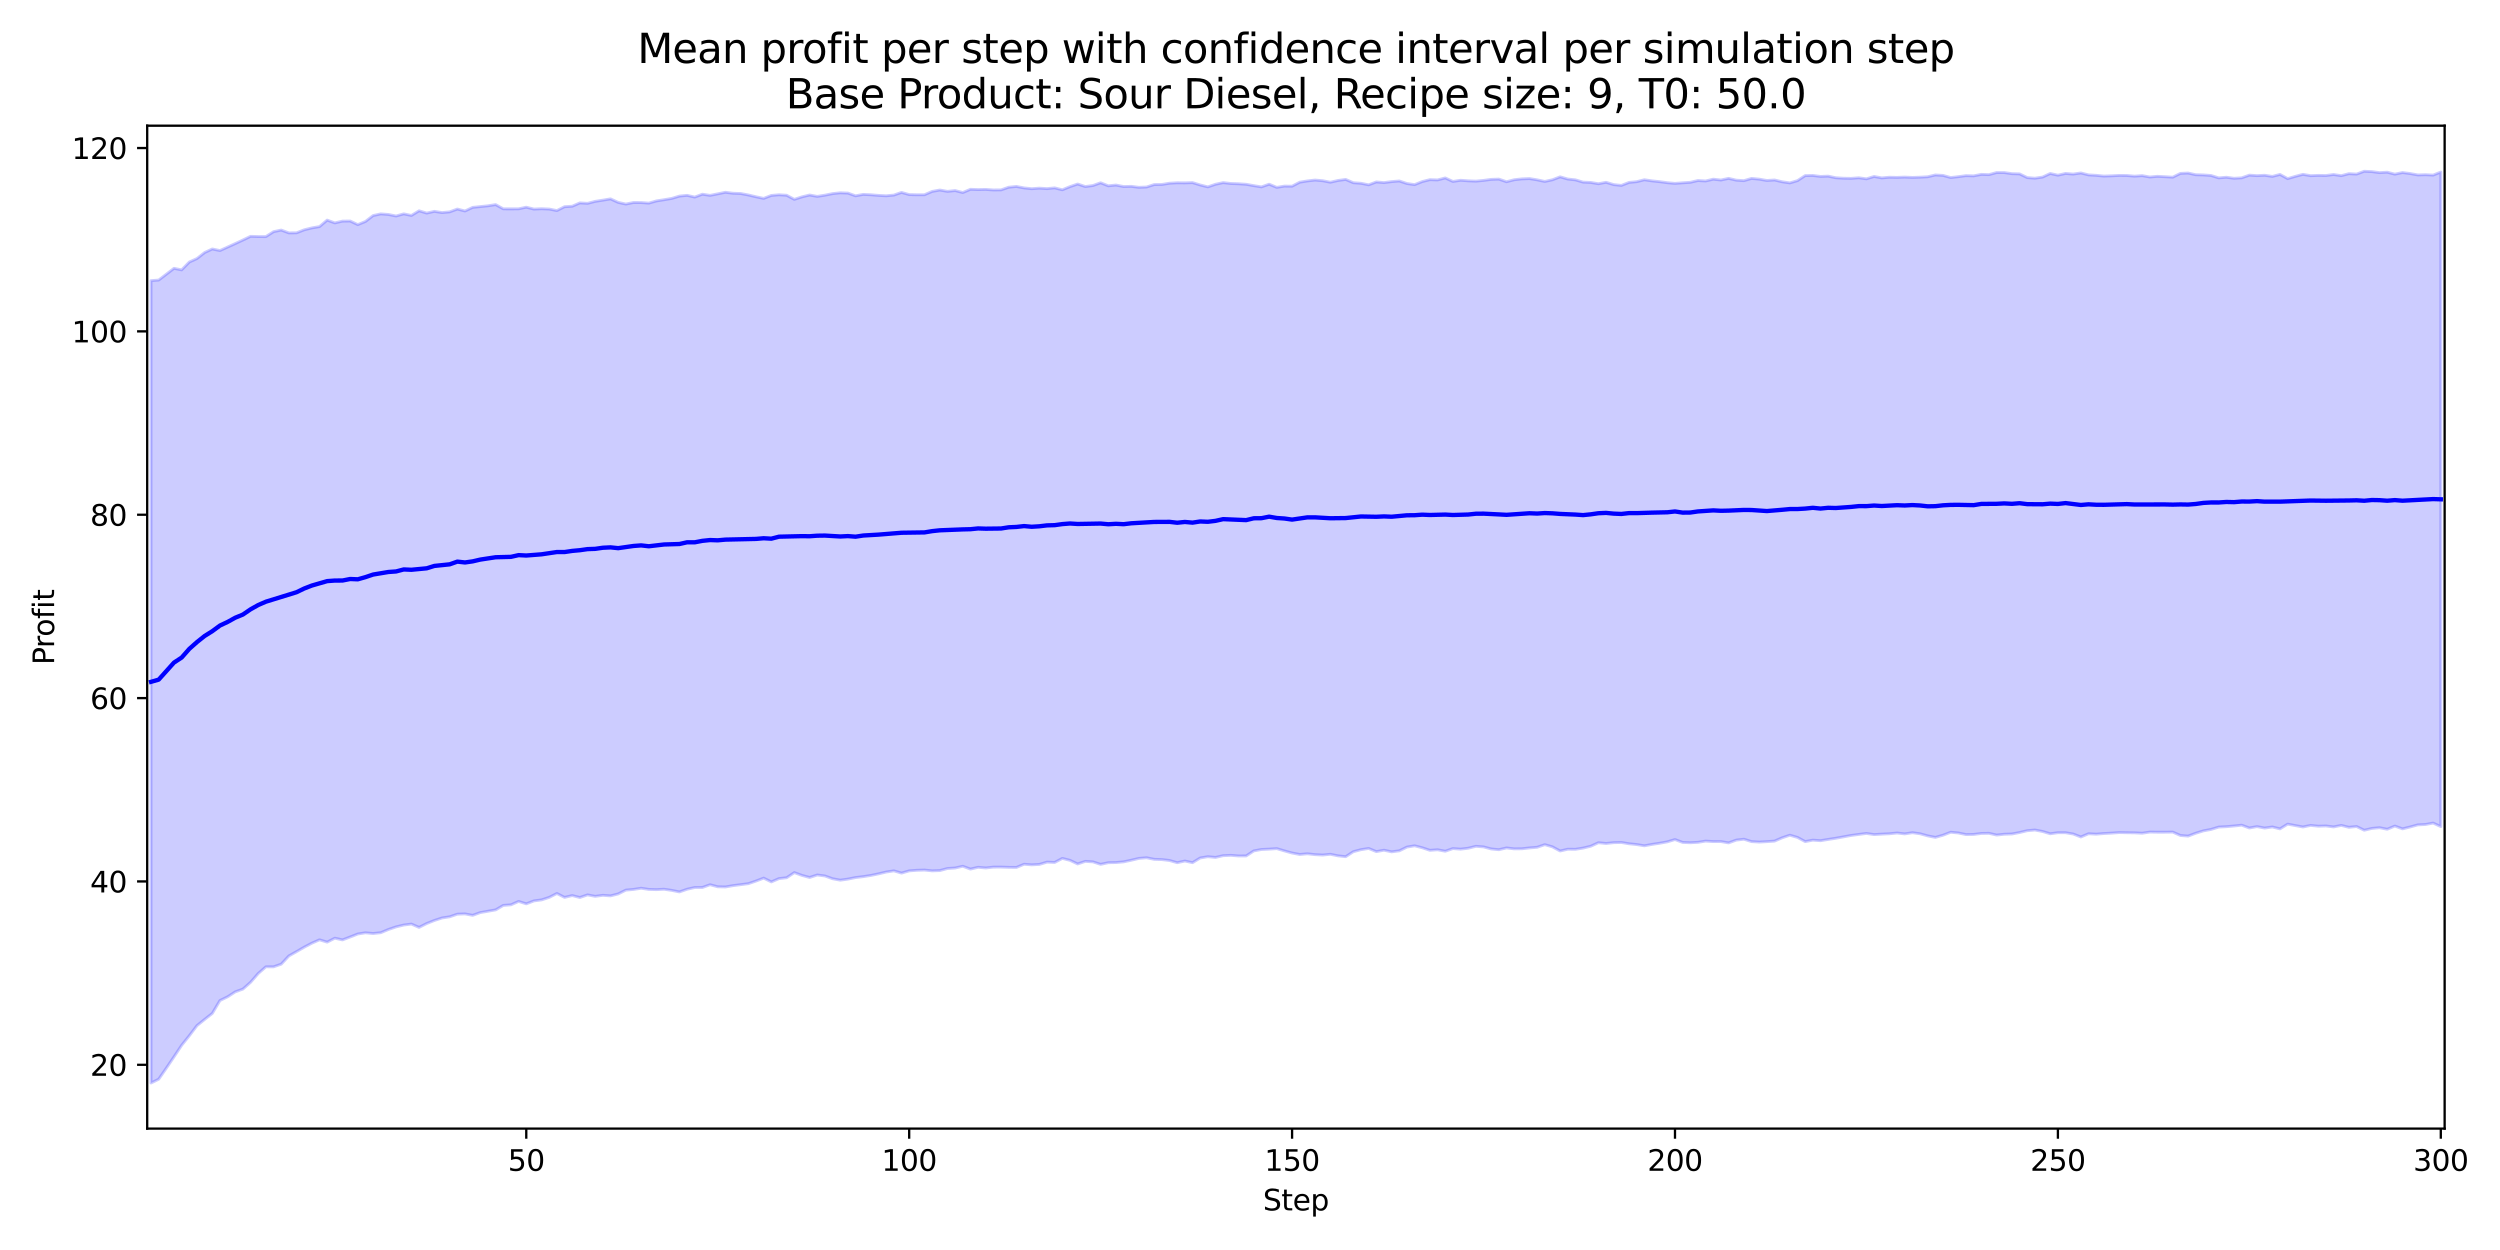 <?xml version="1.0" encoding="utf-8" standalone="no"?>
<!DOCTYPE svg PUBLIC "-//W3C//DTD SVG 1.1//EN"
  "http://www.w3.org/Graphics/SVG/1.1/DTD/svg11.dtd">
<svg xmlns:xlink="http://www.w3.org/1999/xlink" width="864pt" height="432pt" viewBox="0 0 864 432" xmlns="http://www.w3.org/2000/svg" version="1.1">
 <defs>
  <style type="text/css">*{stroke-linejoin: round; stroke-linecap: butt}</style>
 </defs>
 <g id="figure_1">
  <g id="patch_1">
   <path d="M 0 432 
L 864 432 
L 864 0 
L 0 0 
z
" style="fill: #ffffff"/>
  </g>
  <g id="axes_1">
   <g id="patch_2">
    <path d="M 50.87 390.04 
L 844.866 390.04 
L 844.866 43.44 
L 50.87 43.44 
z
" style="fill: #ffffff"/>
   </g>
   <g id="FillBetweenPolyCollection_1">
    <defs>
     <path id="m52b85e2b19" d="M 52.193 -335.005 
L 52.193 -57.715 
L 54.84 -59.028 
L 57.487 -62.86 
L 60.133 -66.768 
L 62.78 -70.762 
L 65.427 -74.06 
L 68.073 -77.552 
L 70.72 -79.686 
L 73.367 -81.768 
L 76.013 -86.221 
L 78.66 -87.507 
L 81.307 -89.223 
L 83.953 -90.178 
L 86.6 -92.521 
L 89.246 -95.563 
L 91.893 -97.882 
L 94.54 -97.867 
L 97.186 -98.79 
L 99.833 -101.626 
L 102.48 -103.12 
L 105.126 -104.649 
L 107.773 -106.04 
L 110.42 -107.205 
L 113.066 -106.401 
L 115.713 -107.762 
L 118.36 -107.173 
L 121.006 -108.172 
L 123.653 -109.217 
L 126.3 -109.625 
L 128.946 -109.379 
L 131.593 -109.656 
L 134.24 -110.769 
L 136.886 -111.668 
L 139.533 -112.308 
L 142.18 -112.643 
L 144.826 -111.492 
L 147.473 -112.831 
L 150.119 -113.883 
L 152.766 -114.752 
L 155.413 -115.157 
L 158.059 -116.063 
L 160.706 -116.155 
L 163.353 -115.659 
L 165.999 -116.618 
L 168.646 -117.079 
L 171.293 -117.543 
L 173.939 -119.093 
L 176.586 -119.295 
L 179.233 -120.467 
L 181.879 -119.636 
L 184.526 -120.648 
L 187.173 -120.999 
L 189.819 -121.866 
L 192.466 -123.217 
L 195.113 -121.859 
L 197.759 -122.497 
L 200.406 -121.821 
L 203.053 -122.733 
L 205.699 -122.227 
L 208.346 -122.58 
L 210.993 -122.39 
L 213.639 -123.054 
L 216.286 -124.38 
L 218.932 -124.614 
L 221.579 -125.026 
L 224.226 -124.621 
L 226.872 -124.545 
L 229.519 -124.68 
L 232.166 -124.283 
L 234.812 -123.751 
L 237.459 -124.681 
L 240.106 -125.276 
L 242.752 -125.29 
L 245.399 -126.241 
L 248.046 -125.534 
L 250.692 -125.468 
L 253.339 -125.924 
L 255.986 -126.262 
L 258.632 -126.604 
L 261.279 -127.512 
L 263.926 -128.524 
L 266.572 -127.215 
L 269.219 -128.353 
L 271.866 -128.657 
L 274.512 -130.433 
L 277.159 -129.46 
L 279.806 -128.744 
L 282.452 -129.608 
L 285.099 -129.266 
L 287.745 -128.31 
L 290.392 -127.818 
L 293.039 -128.183 
L 295.685 -128.714 
L 298.332 -129.033 
L 300.979 -129.446 
L 303.625 -130.001 
L 306.272 -130.631 
L 308.919 -131.036 
L 311.565 -130.263 
L 314.212 -131.03 
L 316.859 -131.227 
L 319.505 -131.308 
L 322.152 -131.038 
L 324.799 -131.13 
L 327.445 -131.846 
L 330.092 -132.016 
L 332.739 -132.623 
L 335.385 -131.642 
L 338.032 -132.264 
L 340.679 -132.035 
L 343.325 -132.32 
L 345.972 -132.329 
L 348.618 -132.244 
L 351.265 -132.214 
L 353.912 -133.316 
L 356.558 -133.113 
L 359.205 -133.257 
L 361.852 -134.054 
L 364.498 -133.942 
L 367.145 -135.339 
L 369.792 -134.666 
L 372.438 -133.422 
L 375.085 -134.315 
L 377.732 -134.137 
L 380.378 -133.283 
L 383.025 -133.853 
L 385.672 -133.902 
L 388.318 -134.145 
L 390.965 -134.707 
L 393.612 -135.337 
L 396.258 -135.558 
L 398.905 -135.016 
L 401.552 -134.929 
L 404.198 -134.614 
L 406.845 -133.852 
L 409.492 -134.43 
L 412.138 -133.865 
L 414.785 -135.485 
L 417.431 -135.929 
L 420.078 -135.674 
L 422.725 -136.283 
L 425.371 -136.393 
L 428.018 -136.184 
L 430.665 -136.187 
L 433.311 -137.927 
L 435.958 -138.417 
L 438.605 -138.54 
L 441.251 -138.721 
L 443.898 -137.929 
L 446.545 -137.201 
L 449.191 -136.692 
L 451.838 -136.935 
L 454.485 -136.636 
L 457.131 -136.499 
L 459.778 -136.761 
L 462.425 -136.222 
L 465.071 -135.928 
L 467.718 -137.655 
L 470.365 -138.355 
L 473.011 -138.776 
L 475.658 -137.684 
L 478.305 -138.166 
L 480.951 -137.604 
L 483.598 -137.957 
L 486.244 -139.257 
L 488.891 -139.692 
L 491.538 -139.014 
L 494.184 -138.131 
L 496.831 -138.323 
L 499.478 -137.818 
L 502.124 -138.737 
L 504.771 -138.533 
L 507.418 -138.852 
L 510.064 -139.515 
L 512.711 -139.313 
L 515.358 -138.606 
L 518.004 -138.343 
L 520.651 -138.958 
L 523.298 -138.638 
L 525.944 -138.665 
L 528.591 -138.961 
L 531.238 -139.179 
L 533.884 -140.092 
L 536.531 -139.321 
L 539.178 -137.896 
L 541.824 -138.509 
L 544.471 -138.482 
L 547.117 -138.903 
L 549.764 -139.544 
L 552.411 -140.755 
L 555.057 -140.493 
L 557.704 -140.78 
L 560.351 -140.839 
L 562.997 -140.396 
L 565.644 -140.124 
L 568.291 -139.693 
L 570.937 -140.174 
L 573.584 -140.578 
L 576.231 -141.058 
L 578.877 -141.857 
L 581.524 -140.859 
L 584.171 -140.749 
L 586.817 -140.891 
L 589.464 -141.317 
L 592.111 -141.152 
L 594.757 -141.157 
L 597.404 -140.703 
L 600.051 -141.664 
L 602.697 -141.969 
L 605.344 -141.145 
L 607.991 -140.984 
L 610.637 -141.133 
L 613.284 -141.317 
L 615.93 -142.466 
L 618.577 -143.352 
L 621.224 -142.582 
L 623.87 -141.152 
L 626.517 -141.648 
L 629.164 -141.46 
L 631.81 -141.891 
L 634.457 -142.301 
L 637.104 -142.781 
L 639.75 -143.268 
L 642.397 -143.62 
L 645.044 -143.963 
L 647.69 -143.567 
L 650.337 -143.725 
L 652.984 -143.854 
L 655.63 -144.115 
L 658.277 -143.812 
L 660.924 -144.217 
L 663.57 -143.855 
L 666.217 -143.121 
L 668.864 -142.603 
L 671.51 -143.354 
L 674.157 -144.379 
L 676.804 -144.128 
L 679.45 -143.574 
L 682.097 -143.618 
L 684.743 -143.96 
L 687.39 -144.008 
L 690.037 -143.402 
L 692.683 -143.688 
L 695.33 -143.778 
L 697.977 -144.284 
L 700.623 -144.913 
L 703.27 -145.15 
L 705.917 -144.643 
L 708.563 -143.853 
L 711.21 -144.218 
L 713.857 -144.212 
L 716.503 -143.768 
L 719.15 -142.742 
L 721.797 -143.859 
L 724.443 -143.714 
L 727.09 -143.933 
L 729.737 -144.07 
L 732.383 -144.268 
L 735.03 -144.21 
L 737.677 -144.173 
L 740.323 -144.039 
L 742.97 -144.439 
L 745.616 -144.392 
L 748.263 -144.396 
L 750.91 -144.433 
L 753.556 -143.264 
L 756.203 -143.044 
L 758.85 -144.039 
L 761.496 -144.856 
L 764.143 -145.352 
L 766.79 -146.169 
L 769.436 -146.304 
L 772.083 -146.534 
L 774.73 -146.816 
L 777.376 -145.848 
L 780.023 -146.326 
L 782.67 -145.826 
L 785.316 -146.198 
L 787.963 -145.547 
L 790.61 -147.182 
L 793.256 -146.683 
L 795.903 -146.195 
L 798.55 -146.743 
L 801.196 -146.47 
L 803.843 -146.549 
L 806.49 -146.217 
L 809.136 -146.746 
L 811.783 -146.084 
L 814.429 -146.361 
L 817.076 -145.072 
L 819.723 -145.698 
L 822.369 -145.949 
L 825.016 -145.417 
L 827.663 -146.518 
L 830.309 -145.549 
L 832.956 -146.199 
L 835.603 -146.927 
L 838.249 -147.058 
L 840.896 -147.552 
L 843.543 -146.329 
L 843.543 -372.542 
L 843.543 -372.542 
L 840.896 -371.483 
L 838.249 -371.618 
L 835.603 -371.536 
L 832.956 -372.023 
L 830.309 -372.361 
L 827.663 -371.81 
L 825.016 -372.484 
L 822.369 -372.335 
L 819.723 -372.687 
L 817.076 -372.805 
L 814.429 -371.832 
L 811.783 -371.976 
L 809.136 -371.287 
L 806.49 -371.683 
L 803.843 -371.34 
L 801.196 -371.385 
L 798.55 -371.284 
L 795.903 -371.74 
L 793.256 -371.042 
L 790.61 -370.265 
L 787.963 -371.712 
L 785.316 -371.03 
L 782.67 -371.426 
L 780.023 -371.294 
L 777.376 -371.469 
L 774.73 -370.538 
L 772.083 -370.381 
L 769.436 -370.743 
L 766.79 -370.523 
L 764.143 -371.348 
L 761.496 -371.54 
L 758.85 -371.614 
L 756.203 -372.194 
L 753.556 -372.073 
L 750.91 -370.766 
L 748.263 -370.925 
L 745.616 -371.064 
L 742.97 -370.826 
L 740.323 -371.298 
L 737.677 -371.115 
L 735.03 -371.349 
L 732.383 -371.372 
L 729.737 -371.235 
L 727.09 -371.145 
L 724.443 -371.403 
L 721.797 -371.556 
L 719.15 -372.223 
L 716.503 -371.837 
L 713.857 -372.055 
L 711.21 -371.453 
L 708.563 -372.039 
L 705.917 -370.802 
L 703.27 -370.412 
L 700.623 -370.615 
L 697.977 -371.902 
L 695.33 -371.978 
L 692.683 -372.355 
L 690.037 -372.368 
L 687.39 -371.644 
L 684.743 -371.733 
L 682.097 -371.22 
L 679.45 -371.293 
L 676.804 -370.939 
L 674.157 -370.64 
L 671.51 -371.376 
L 668.864 -371.532 
L 666.217 -370.907 
L 663.57 -370.765 
L 660.924 -370.678 
L 658.277 -370.794 
L 655.63 -370.693 
L 652.984 -370.747 
L 650.337 -370.517 
L 647.69 -371.005 
L 645.044 -370.196 
L 642.397 -370.553 
L 639.75 -370.356 
L 637.104 -370.401 
L 634.457 -370.564 
L 631.81 -371.124 
L 629.164 -371.021 
L 626.517 -371.361 
L 623.87 -371.311 
L 621.224 -369.572 
L 618.577 -368.79 
L 615.93 -369.172 
L 613.284 -369.794 
L 610.637 -369.623 
L 607.991 -370.083 
L 605.344 -370.332 
L 602.697 -369.562 
L 600.051 -369.734 
L 597.404 -370.355 
L 594.757 -369.783 
L 592.111 -370.071 
L 589.464 -369.454 
L 586.817 -369.609 
L 584.171 -368.991 
L 581.524 -368.82 
L 578.877 -368.621 
L 576.231 -368.855 
L 573.584 -369.213 
L 570.937 -369.49 
L 568.291 -369.872 
L 565.644 -369.208 
L 562.997 -368.955 
L 560.351 -367.918 
L 557.704 -368.199 
L 555.057 -368.993 
L 552.411 -368.501 
L 549.764 -368.944 
L 547.117 -369.055 
L 544.471 -369.842 
L 541.824 -370.121 
L 539.178 -370.881 
L 536.531 -369.872 
L 533.884 -369.289 
L 531.238 -369.848 
L 528.591 -370.281 
L 525.944 -370.176 
L 523.298 -369.876 
L 520.651 -369.194 
L 518.004 -370.097 
L 515.358 -370.007 
L 512.711 -369.648 
L 510.064 -369.399 
L 507.418 -369.504 
L 504.771 -369.696 
L 502.124 -369.29 
L 499.478 -370.503 
L 496.831 -369.816 
L 494.184 -369.909 
L 491.538 -369.248 
L 488.891 -368.19 
L 486.244 -368.574 
L 483.598 -369.454 
L 480.951 -369.234 
L 478.305 -368.89 
L 475.658 -369.118 
L 473.011 -368.122 
L 470.365 -368.656 
L 467.718 -368.845 
L 465.071 -369.987 
L 462.425 -369.627 
L 459.778 -369.021 
L 457.131 -369.542 
L 454.485 -369.768 
L 451.838 -369.466 
L 449.191 -369.033 
L 446.545 -367.65 
L 443.898 -367.681 
L 441.251 -367.241 
L 438.605 -368.343 
L 435.958 -367.409 
L 433.311 -367.839 
L 430.665 -368.308 
L 428.018 -368.49 
L 425.371 -368.582 
L 422.725 -368.883 
L 420.078 -368.312 
L 417.431 -367.411 
L 414.785 -368.078 
L 412.138 -368.886 
L 409.492 -368.798 
L 406.845 -368.827 
L 404.198 -368.678 
L 401.552 -368.246 
L 398.905 -368.216 
L 396.258 -367.369 
L 393.612 -367.258 
L 390.965 -367.596 
L 388.318 -367.531 
L 385.672 -368.045 
L 383.025 -367.781 
L 380.378 -368.834 
L 377.732 -367.881 
L 375.085 -367.526 
L 372.438 -368.404 
L 369.792 -367.497 
L 367.145 -366.407 
L 364.498 -367.067 
L 361.852 -366.811 
L 359.205 -366.972 
L 356.558 -366.786 
L 353.912 -367.056 
L 351.265 -367.562 
L 348.618 -367.295 
L 345.972 -366.376 
L 343.325 -366.349 
L 340.679 -366.535 
L 338.032 -366.482 
L 335.385 -366.572 
L 332.739 -365.459 
L 330.092 -366.137 
L 327.445 -365.861 
L 324.799 -366.321 
L 322.152 -365.841 
L 319.505 -364.696 
L 316.859 -364.69 
L 314.212 -364.75 
L 311.565 -365.498 
L 308.919 -364.578 
L 306.272 -364.334 
L 303.625 -364.469 
L 300.979 -364.687 
L 298.332 -364.815 
L 295.685 -364.325 
L 293.039 -365.266 
L 290.392 -365.364 
L 287.745 -365.08 
L 285.099 -364.546 
L 282.452 -364.123 
L 279.806 -364.601 
L 277.159 -363.961 
L 274.512 -363.1 
L 271.866 -364.522 
L 269.219 -364.683 
L 266.572 -364.454 
L 263.926 -363.433 
L 261.279 -363.992 
L 258.632 -364.615 
L 255.986 -365.12 
L 253.339 -365.212 
L 250.692 -365.545 
L 248.046 -365.001 
L 245.399 -364.475 
L 242.752 -364.882 
L 240.106 -363.884 
L 237.459 -364.489 
L 234.812 -364.227 
L 232.166 -363.426 
L 229.519 -362.974 
L 226.872 -362.56 
L 224.226 -361.797 
L 221.579 -361.996 
L 218.932 -362.009 
L 216.286 -361.472 
L 213.639 -362.058 
L 210.993 -363.27 
L 208.346 -362.821 
L 205.699 -362.406 
L 203.053 -361.718 
L 200.406 -361.878 
L 197.759 -360.72 
L 195.113 -360.565 
L 192.466 -359.222 
L 189.819 -359.75 
L 187.173 -359.859 
L 184.526 -359.74 
L 181.879 -360.392 
L 179.233 -359.83 
L 176.586 -359.813 
L 173.939 -359.823 
L 171.293 -361.289 
L 168.646 -360.873 
L 165.999 -360.601 
L 163.353 -360.326 
L 160.706 -359.074 
L 158.059 -359.752 
L 155.413 -358.778 
L 152.766 -358.532 
L 150.119 -358.952 
L 147.473 -358.354 
L 144.826 -359.143 
L 142.18 -357.533 
L 139.533 -358.092 
L 136.886 -357.346 
L 134.24 -357.875 
L 131.593 -358.078 
L 128.946 -357.497 
L 126.3 -355.456 
L 123.653 -354.365 
L 121.006 -355.617 
L 118.36 -355.574 
L 115.713 -354.962 
L 113.066 -355.926 
L 110.42 -353.685 
L 107.773 -353.231 
L 105.126 -352.567 
L 102.48 -351.534 
L 99.833 -351.509 
L 97.186 -352.491 
L 94.54 -351.929 
L 91.893 -350.228 
L 89.246 -350.247 
L 86.6 -350.321 
L 83.953 -349.05 
L 81.307 -347.82 
L 78.66 -346.611 
L 76.013 -345.401 
L 73.367 -345.952 
L 70.72 -344.72 
L 68.073 -342.642 
L 65.427 -341.44 
L 62.78 -338.729 
L 60.133 -339.265 
L 57.487 -337.231 
L 54.84 -335.206 
L 52.193 -335.005 
z
" style="stroke: #0000ff; stroke-opacity: 0.2"/>
    </defs>
    <g clip-path="url(#p17b90922d3)">
     <use xlink:href="#m52b85e2b19" x="0" y="432" style="fill: #0000ff; fill-opacity: 0.2; stroke: #0000ff; stroke-opacity: 0.2"/>
    </g>
   </g>
   <g id="matplotlib.axis_1">
    <g id="xtick_1">
     <g id="line2d_1">
      <defs>
       <path id="m25fec137f5" d="M 0 0 
L 0 3.5 
" style="stroke: #000000; stroke-width: 0.8"/>
      </defs>
      <g>
       <use xlink:href="#m25fec137f5" x="181.879" y="390.04" style="stroke: #000000; stroke-width: 0.8"/>
      </g>
     </g>
     <g id="text_1">
      <!-- 50 -->
      <g transform="translate(175.517 404.638) scale(0.1 -0.1)">
       <defs>
        <path id="DejaVuSans-35" d="M 691 4666 
L 3169 4666 
L 3169 4134 
L 1269 4134 
L 1269 2991 
Q 1406 3038 1543 3061 
Q 1681 3084 1819 3084 
Q 2600 3084 3056 2656 
Q 3513 2228 3513 1497 
Q 3513 744 3044 326 
Q 2575 -91 1722 -91 
Q 1428 -91 1123 -41 
Q 819 9 494 109 
L 494 744 
Q 775 591 1075 516 
Q 1375 441 1709 441 
Q 2250 441 2565 725 
Q 2881 1009 2881 1497 
Q 2881 1984 2565 2268 
Q 2250 2553 1709 2553 
Q 1456 2553 1204 2497 
Q 953 2441 691 2322 
L 691 4666 
z
" transform="scale(0.016)"/>
        <path id="DejaVuSans-30" d="M 2034 4250 
Q 1547 4250 1301 3770 
Q 1056 3291 1056 2328 
Q 1056 1369 1301 889 
Q 1547 409 2034 409 
Q 2525 409 2770 889 
Q 3016 1369 3016 2328 
Q 3016 3291 2770 3770 
Q 2525 4250 2034 4250 
z
M 2034 4750 
Q 2819 4750 3233 4129 
Q 3647 3509 3647 2328 
Q 3647 1150 3233 529 
Q 2819 -91 2034 -91 
Q 1250 -91 836 529 
Q 422 1150 422 2328 
Q 422 3509 836 4129 
Q 1250 4750 2034 4750 
z
" transform="scale(0.016)"/>
       </defs>
       <use xlink:href="#DejaVuSans-35"/>
       <use xlink:href="#DejaVuSans-30" transform="translate(63.623 0)"/>
      </g>
     </g>
    </g>
    <g id="xtick_2">
     <g id="line2d_2">
      <g>
       <use xlink:href="#m25fec137f5" x="314.212" y="390.04" style="stroke: #000000; stroke-width: 0.8"/>
      </g>
     </g>
     <g id="text_2">
      <!-- 100 -->
      <g transform="translate(304.668 404.638) scale(0.1 -0.1)">
       <defs>
        <path id="DejaVuSans-31" d="M 794 531 
L 1825 531 
L 1825 4091 
L 703 3866 
L 703 4441 
L 1819 4666 
L 2450 4666 
L 2450 531 
L 3481 531 
L 3481 0 
L 794 0 
L 794 531 
z
" transform="scale(0.016)"/>
       </defs>
       <use xlink:href="#DejaVuSans-31"/>
       <use xlink:href="#DejaVuSans-30" transform="translate(63.623 0)"/>
       <use xlink:href="#DejaVuSans-30" transform="translate(127.246 0)"/>
      </g>
     </g>
    </g>
    <g id="xtick_3">
     <g id="line2d_3">
      <g>
       <use xlink:href="#m25fec137f5" x="446.545" y="390.04" style="stroke: #000000; stroke-width: 0.8"/>
      </g>
     </g>
     <g id="text_3">
      <!-- 150 -->
      <g transform="translate(437.001 404.638) scale(0.1 -0.1)">
       <use xlink:href="#DejaVuSans-31"/>
       <use xlink:href="#DejaVuSans-35" transform="translate(63.623 0)"/>
       <use xlink:href="#DejaVuSans-30" transform="translate(127.246 0)"/>
      </g>
     </g>
    </g>
    <g id="xtick_4">
     <g id="line2d_4">
      <g>
       <use xlink:href="#m25fec137f5" x="578.877" y="390.04" style="stroke: #000000; stroke-width: 0.8"/>
      </g>
     </g>
     <g id="text_4">
      <!-- 200 -->
      <g transform="translate(569.334 404.638) scale(0.1 -0.1)">
       <defs>
        <path id="DejaVuSans-32" d="M 1228 531 
L 3431 531 
L 3431 0 
L 469 0 
L 469 531 
Q 828 903 1448 1529 
Q 2069 2156 2228 2338 
Q 2531 2678 2651 2914 
Q 2772 3150 2772 3378 
Q 2772 3750 2511 3984 
Q 2250 4219 1831 4219 
Q 1534 4219 1204 4116 
Q 875 4013 500 3803 
L 500 4441 
Q 881 4594 1212 4672 
Q 1544 4750 1819 4750 
Q 2544 4750 2975 4387 
Q 3406 4025 3406 3419 
Q 3406 3131 3298 2873 
Q 3191 2616 2906 2266 
Q 2828 2175 2409 1742 
Q 1991 1309 1228 531 
z
" transform="scale(0.016)"/>
       </defs>
       <use xlink:href="#DejaVuSans-32"/>
       <use xlink:href="#DejaVuSans-30" transform="translate(63.623 0)"/>
       <use xlink:href="#DejaVuSans-30" transform="translate(127.246 0)"/>
      </g>
     </g>
    </g>
    <g id="xtick_5">
     <g id="line2d_5">
      <g>
       <use xlink:href="#m25fec137f5" x="711.21" y="390.04" style="stroke: #000000; stroke-width: 0.8"/>
      </g>
     </g>
     <g id="text_5">
      <!-- 250 -->
      <g transform="translate(701.666 404.638) scale(0.1 -0.1)">
       <use xlink:href="#DejaVuSans-32"/>
       <use xlink:href="#DejaVuSans-35" transform="translate(63.623 0)"/>
       <use xlink:href="#DejaVuSans-30" transform="translate(127.246 0)"/>
      </g>
     </g>
    </g>
    <g id="xtick_6">
     <g id="line2d_6">
      <g>
       <use xlink:href="#m25fec137f5" x="843.543" y="390.04" style="stroke: #000000; stroke-width: 0.8"/>
      </g>
     </g>
     <g id="text_6">
      <!-- 300 -->
      <g transform="translate(833.999 404.638) scale(0.1 -0.1)">
       <defs>
        <path id="DejaVuSans-33" d="M 2597 2516 
Q 3050 2419 3304 2112 
Q 3559 1806 3559 1356 
Q 3559 666 3084 287 
Q 2609 -91 1734 -91 
Q 1441 -91 1130 -33 
Q 819 25 488 141 
L 488 750 
Q 750 597 1062 519 
Q 1375 441 1716 441 
Q 2309 441 2620 675 
Q 2931 909 2931 1356 
Q 2931 1769 2642 2001 
Q 2353 2234 1838 2234 
L 1294 2234 
L 1294 2753 
L 1863 2753 
Q 2328 2753 2575 2939 
Q 2822 3125 2822 3475 
Q 2822 3834 2567 4026 
Q 2313 4219 1838 4219 
Q 1578 4219 1281 4162 
Q 984 4106 628 3988 
L 628 4550 
Q 988 4650 1302 4700 
Q 1616 4750 1894 4750 
Q 2613 4750 3031 4423 
Q 3450 4097 3450 3541 
Q 3450 3153 3228 2886 
Q 3006 2619 2597 2516 
z
" transform="scale(0.016)"/>
       </defs>
       <use xlink:href="#DejaVuSans-33"/>
       <use xlink:href="#DejaVuSans-30" transform="translate(63.623 0)"/>
       <use xlink:href="#DejaVuSans-30" transform="translate(127.246 0)"/>
      </g>
     </g>
    </g>
    <g id="text_7">
     <!-- Step -->
     <g transform="translate(436.483 418.317) scale(0.1 -0.1)">
      <defs>
       <path id="DejaVuSans-53" d="M 3425 4513 
L 3425 3897 
Q 3066 4069 2747 4153 
Q 2428 4238 2131 4238 
Q 1616 4238 1336 4038 
Q 1056 3838 1056 3469 
Q 1056 3159 1242 3001 
Q 1428 2844 1947 2747 
L 2328 2669 
Q 3034 2534 3370 2195 
Q 3706 1856 3706 1288 
Q 3706 609 3251 259 
Q 2797 -91 1919 -91 
Q 1588 -91 1214 -16 
Q 841 59 441 206 
L 441 856 
Q 825 641 1194 531 
Q 1563 422 1919 422 
Q 2459 422 2753 634 
Q 3047 847 3047 1241 
Q 3047 1584 2836 1778 
Q 2625 1972 2144 2069 
L 1759 2144 
Q 1053 2284 737 2584 
Q 422 2884 422 3419 
Q 422 4038 858 4394 
Q 1294 4750 2059 4750 
Q 2388 4750 2728 4690 
Q 3069 4631 3425 4513 
z
" transform="scale(0.016)"/>
       <path id="DejaVuSans-74" d="M 1172 4494 
L 1172 3500 
L 2356 3500 
L 2356 3053 
L 1172 3053 
L 1172 1153 
Q 1172 725 1289 603 
Q 1406 481 1766 481 
L 2356 481 
L 2356 0 
L 1766 0 
Q 1100 0 847 248 
Q 594 497 594 1153 
L 594 3053 
L 172 3053 
L 172 3500 
L 594 3500 
L 594 4494 
L 1172 4494 
z
" transform="scale(0.016)"/>
       <path id="DejaVuSans-65" d="M 3597 1894 
L 3597 1613 
L 953 1613 
Q 991 1019 1311 708 
Q 1631 397 2203 397 
Q 2534 397 2845 478 
Q 3156 559 3463 722 
L 3463 178 
Q 3153 47 2828 -22 
Q 2503 -91 2169 -91 
Q 1331 -91 842 396 
Q 353 884 353 1716 
Q 353 2575 817 3079 
Q 1281 3584 2069 3584 
Q 2775 3584 3186 3129 
Q 3597 2675 3597 1894 
z
M 3022 2063 
Q 3016 2534 2758 2815 
Q 2500 3097 2075 3097 
Q 1594 3097 1305 2825 
Q 1016 2553 972 2059 
L 3022 2063 
z
" transform="scale(0.016)"/>
       <path id="DejaVuSans-70" d="M 1159 525 
L 1159 -1331 
L 581 -1331 
L 581 3500 
L 1159 3500 
L 1159 2969 
Q 1341 3281 1617 3432 
Q 1894 3584 2278 3584 
Q 2916 3584 3314 3078 
Q 3713 2572 3713 1747 
Q 3713 922 3314 415 
Q 2916 -91 2278 -91 
Q 1894 -91 1617 61 
Q 1341 213 1159 525 
z
M 3116 1747 
Q 3116 2381 2855 2742 
Q 2594 3103 2138 3103 
Q 1681 3103 1420 2742 
Q 1159 2381 1159 1747 
Q 1159 1113 1420 752 
Q 1681 391 2138 391 
Q 2594 391 2855 752 
Q 3116 1113 3116 1747 
z
" transform="scale(0.016)"/>
      </defs>
      <use xlink:href="#DejaVuSans-53"/>
      <use xlink:href="#DejaVuSans-74" transform="translate(63.477 0)"/>
      <use xlink:href="#DejaVuSans-65" transform="translate(102.686 0)"/>
      <use xlink:href="#DejaVuSans-70" transform="translate(164.209 0)"/>
     </g>
    </g>
   </g>
   <g id="matplotlib.axis_2">
    <g id="ytick_1">
     <g id="line2d_7">
      <defs>
       <path id="mc8f08668b9" d="M 0 0 
L -3.5 0 
" style="stroke: #000000; stroke-width: 0.8"/>
      </defs>
      <g>
       <use xlink:href="#mc8f08668b9" x="50.87" y="367.995" style="stroke: #000000; stroke-width: 0.8"/>
      </g>
     </g>
     <g id="text_8">
      <!-- 20 -->
      <g transform="translate(31.145 371.794) scale(0.1 -0.1)">
       <use xlink:href="#DejaVuSans-32"/>
       <use xlink:href="#DejaVuSans-30" transform="translate(63.623 0)"/>
      </g>
     </g>
    </g>
    <g id="ytick_2">
     <g id="line2d_8">
      <g>
       <use xlink:href="#mc8f08668b9" x="50.87" y="304.628" style="stroke: #000000; stroke-width: 0.8"/>
      </g>
     </g>
     <g id="text_9">
      <!-- 40 -->
      <g transform="translate(31.145 308.427) scale(0.1 -0.1)">
       <defs>
        <path id="DejaVuSans-34" d="M 2419 4116 
L 825 1625 
L 2419 1625 
L 2419 4116 
z
M 2253 4666 
L 3047 4666 
L 3047 1625 
L 3713 1625 
L 3713 1100 
L 3047 1100 
L 3047 0 
L 2419 0 
L 2419 1100 
L 313 1100 
L 313 1709 
L 2253 4666 
z
" transform="scale(0.016)"/>
       </defs>
       <use xlink:href="#DejaVuSans-34"/>
       <use xlink:href="#DejaVuSans-30" transform="translate(63.623 0)"/>
      </g>
     </g>
    </g>
    <g id="ytick_3">
     <g id="line2d_9">
      <g>
       <use xlink:href="#mc8f08668b9" x="50.87" y="241.26" style="stroke: #000000; stroke-width: 0.8"/>
      </g>
     </g>
     <g id="text_10">
      <!-- 60 -->
      <g transform="translate(31.145 245.059) scale(0.1 -0.1)">
       <defs>
        <path id="DejaVuSans-36" d="M 2113 2584 
Q 1688 2584 1439 2293 
Q 1191 2003 1191 1497 
Q 1191 994 1439 701 
Q 1688 409 2113 409 
Q 2538 409 2786 701 
Q 3034 994 3034 1497 
Q 3034 2003 2786 2293 
Q 2538 2584 2113 2584 
z
M 3366 4563 
L 3366 3988 
Q 3128 4100 2886 4159 
Q 2644 4219 2406 4219 
Q 1781 4219 1451 3797 
Q 1122 3375 1075 2522 
Q 1259 2794 1537 2939 
Q 1816 3084 2150 3084 
Q 2853 3084 3261 2657 
Q 3669 2231 3669 1497 
Q 3669 778 3244 343 
Q 2819 -91 2113 -91 
Q 1303 -91 875 529 
Q 447 1150 447 2328 
Q 447 3434 972 4092 
Q 1497 4750 2381 4750 
Q 2619 4750 2861 4703 
Q 3103 4656 3366 4563 
z
" transform="scale(0.016)"/>
       </defs>
       <use xlink:href="#DejaVuSans-36"/>
       <use xlink:href="#DejaVuSans-30" transform="translate(63.623 0)"/>
      </g>
     </g>
    </g>
    <g id="ytick_4">
     <g id="line2d_10">
      <g>
       <use xlink:href="#mc8f08668b9" x="50.87" y="177.892" style="stroke: #000000; stroke-width: 0.8"/>
      </g>
     </g>
     <g id="text_11">
      <!-- 80 -->
      <g transform="translate(31.145 181.692) scale(0.1 -0.1)">
       <defs>
        <path id="DejaVuSans-38" d="M 2034 2216 
Q 1584 2216 1326 1975 
Q 1069 1734 1069 1313 
Q 1069 891 1326 650 
Q 1584 409 2034 409 
Q 2484 409 2743 651 
Q 3003 894 3003 1313 
Q 3003 1734 2745 1975 
Q 2488 2216 2034 2216 
z
M 1403 2484 
Q 997 2584 770 2862 
Q 544 3141 544 3541 
Q 544 4100 942 4425 
Q 1341 4750 2034 4750 
Q 2731 4750 3128 4425 
Q 3525 4100 3525 3541 
Q 3525 3141 3298 2862 
Q 3072 2584 2669 2484 
Q 3125 2378 3379 2068 
Q 3634 1759 3634 1313 
Q 3634 634 3220 271 
Q 2806 -91 2034 -91 
Q 1263 -91 848 271 
Q 434 634 434 1313 
Q 434 1759 690 2068 
Q 947 2378 1403 2484 
z
M 1172 3481 
Q 1172 3119 1398 2916 
Q 1625 2713 2034 2713 
Q 2441 2713 2670 2916 
Q 2900 3119 2900 3481 
Q 2900 3844 2670 4047 
Q 2441 4250 2034 4250 
Q 1625 4250 1398 4047 
Q 1172 3844 1172 3481 
z
" transform="scale(0.016)"/>
       </defs>
       <use xlink:href="#DejaVuSans-38"/>
       <use xlink:href="#DejaVuSans-30" transform="translate(63.623 0)"/>
      </g>
     </g>
    </g>
    <g id="ytick_5">
     <g id="line2d_11">
      <g>
       <use xlink:href="#mc8f08668b9" x="50.87" y="114.525" style="stroke: #000000; stroke-width: 0.8"/>
      </g>
     </g>
     <g id="text_12">
      <!-- 100 -->
      <g transform="translate(24.782 118.324) scale(0.1 -0.1)">
       <use xlink:href="#DejaVuSans-31"/>
       <use xlink:href="#DejaVuSans-30" transform="translate(63.623 0)"/>
       <use xlink:href="#DejaVuSans-30" transform="translate(127.246 0)"/>
      </g>
     </g>
    </g>
    <g id="ytick_6">
     <g id="line2d_12">
      <g>
       <use xlink:href="#mc8f08668b9" x="50.87" y="51.157" style="stroke: #000000; stroke-width: 0.8"/>
      </g>
     </g>
     <g id="text_13">
      <!-- 120 -->
      <g transform="translate(24.782 54.956) scale(0.1 -0.1)">
       <use xlink:href="#DejaVuSans-31"/>
       <use xlink:href="#DejaVuSans-32" transform="translate(63.623 0)"/>
       <use xlink:href="#DejaVuSans-30" transform="translate(127.246 0)"/>
      </g>
     </g>
    </g>
    <g id="text_14">
     <!-- Profit -->
     <g transform="translate(18.703 229.779) rotate(-90) scale(0.1 -0.1)">
      <defs>
       <path id="DejaVuSans-50" d="M 1259 4147 
L 1259 2394 
L 2053 2394 
Q 2494 2394 2734 2622 
Q 2975 2850 2975 3272 
Q 2975 3691 2734 3919 
Q 2494 4147 2053 4147 
L 1259 4147 
z
M 628 4666 
L 2053 4666 
Q 2838 4666 3239 4311 
Q 3641 3956 3641 3272 
Q 3641 2581 3239 2228 
Q 2838 1875 2053 1875 
L 1259 1875 
L 1259 0 
L 628 0 
L 628 4666 
z
" transform="scale(0.016)"/>
       <path id="DejaVuSans-72" d="M 2631 2963 
Q 2534 3019 2420 3045 
Q 2306 3072 2169 3072 
Q 1681 3072 1420 2755 
Q 1159 2438 1159 1844 
L 1159 0 
L 581 0 
L 581 3500 
L 1159 3500 
L 1159 2956 
Q 1341 3275 1631 3429 
Q 1922 3584 2338 3584 
Q 2397 3584 2469 3576 
Q 2541 3569 2628 3553 
L 2631 2963 
z
" transform="scale(0.016)"/>
       <path id="DejaVuSans-6f" d="M 1959 3097 
Q 1497 3097 1228 2736 
Q 959 2375 959 1747 
Q 959 1119 1226 758 
Q 1494 397 1959 397 
Q 2419 397 2687 759 
Q 2956 1122 2956 1747 
Q 2956 2369 2687 2733 
Q 2419 3097 1959 3097 
z
M 1959 3584 
Q 2709 3584 3137 3096 
Q 3566 2609 3566 1747 
Q 3566 888 3137 398 
Q 2709 -91 1959 -91 
Q 1206 -91 779 398 
Q 353 888 353 1747 
Q 353 2609 779 3096 
Q 1206 3584 1959 3584 
z
" transform="scale(0.016)"/>
       <path id="DejaVuSans-66" d="M 2375 4863 
L 2375 4384 
L 1825 4384 
Q 1516 4384 1395 4259 
Q 1275 4134 1275 3809 
L 1275 3500 
L 2222 3500 
L 2222 3053 
L 1275 3053 
L 1275 0 
L 697 0 
L 697 3053 
L 147 3053 
L 147 3500 
L 697 3500 
L 697 3744 
Q 697 4328 969 4595 
Q 1241 4863 1831 4863 
L 2375 4863 
z
" transform="scale(0.016)"/>
       <path id="DejaVuSans-69" d="M 603 3500 
L 1178 3500 
L 1178 0 
L 603 0 
L 603 3500 
z
M 603 4863 
L 1178 4863 
L 1178 4134 
L 603 4134 
L 603 4863 
z
" transform="scale(0.016)"/>
      </defs>
      <use xlink:href="#DejaVuSans-50"/>
      <use xlink:href="#DejaVuSans-72" transform="translate(58.553 0)"/>
      <use xlink:href="#DejaVuSans-6f" transform="translate(97.416 0)"/>
      <use xlink:href="#DejaVuSans-66" transform="translate(158.598 0)"/>
      <use xlink:href="#DejaVuSans-69" transform="translate(193.803 0)"/>
      <use xlink:href="#DejaVuSans-74" transform="translate(221.586 0)"/>
     </g>
    </g>
   </g>
   <g id="line2d_13">
    <path d="M 52.193 235.64 
L 54.84 234.883 
L 60.133 228.984 
L 62.78 227.255 
L 65.427 224.25 
L 68.073 221.903 
L 70.72 219.797 
L 73.367 218.14 
L 76.013 216.189 
L 78.66 214.941 
L 81.307 213.479 
L 83.953 212.386 
L 86.6 210.579 
L 89.246 209.095 
L 91.893 207.945 
L 102.48 204.673 
L 105.126 203.392 
L 107.773 202.365 
L 113.066 200.836 
L 115.713 200.638 
L 118.36 200.627 
L 121.006 200.105 
L 123.653 200.209 
L 126.3 199.46 
L 128.946 198.562 
L 134.24 197.678 
L 136.886 197.493 
L 139.533 196.8 
L 142.18 196.912 
L 147.473 196.407 
L 150.119 195.583 
L 155.413 195.032 
L 158.059 194.093 
L 160.706 194.386 
L 163.353 194.007 
L 165.999 193.391 
L 171.293 192.584 
L 176.586 192.446 
L 179.233 191.851 
L 181.879 191.986 
L 187.173 191.571 
L 192.466 190.781 
L 195.113 190.788 
L 197.759 190.392 
L 200.406 190.151 
L 203.053 189.775 
L 205.699 189.683 
L 208.346 189.3 
L 210.993 189.17 
L 213.639 189.444 
L 218.932 188.688 
L 221.579 188.489 
L 224.226 188.791 
L 229.519 188.173 
L 234.812 188.011 
L 237.459 187.415 
L 240.106 187.42 
L 242.752 186.914 
L 245.399 186.642 
L 248.046 186.733 
L 250.692 186.493 
L 261.279 186.248 
L 263.926 186.021 
L 266.572 186.166 
L 269.219 185.482 
L 277.159 185.289 
L 279.806 185.327 
L 282.452 185.135 
L 285.099 185.094 
L 290.392 185.409 
L 293.039 185.276 
L 295.685 185.48 
L 298.332 185.076 
L 303.625 184.765 
L 311.565 184.12 
L 319.505 183.998 
L 322.152 183.56 
L 324.799 183.274 
L 332.739 182.959 
L 335.385 182.893 
L 338.032 182.627 
L 340.679 182.715 
L 345.972 182.648 
L 348.618 182.23 
L 351.265 182.112 
L 353.912 181.814 
L 356.558 182.051 
L 359.205 181.885 
L 361.852 181.568 
L 364.498 181.496 
L 367.145 181.127 
L 369.792 180.919 
L 372.438 181.087 
L 377.732 180.991 
L 380.378 180.941 
L 383.025 181.183 
L 385.672 181.027 
L 388.318 181.162 
L 390.965 180.848 
L 398.905 180.384 
L 404.198 180.354 
L 406.845 180.66 
L 409.492 180.386 
L 412.138 180.625 
L 414.785 180.218 
L 417.431 180.33 
L 420.078 180.007 
L 422.725 179.417 
L 430.665 179.753 
L 433.311 179.117 
L 435.958 179.087 
L 438.605 178.558 
L 441.251 179.019 
L 443.898 179.195 
L 446.545 179.574 
L 451.838 178.799 
L 454.485 178.798 
L 459.778 179.109 
L 465.071 179.043 
L 470.365 178.495 
L 475.658 178.599 
L 478.305 178.472 
L 480.951 178.581 
L 486.244 178.085 
L 488.891 178.059 
L 491.538 177.869 
L 494.184 177.98 
L 499.478 177.839 
L 502.124 177.986 
L 507.418 177.822 
L 510.064 177.543 
L 512.711 177.519 
L 518.004 177.78 
L 520.651 177.924 
L 528.591 177.379 
L 531.238 177.486 
L 533.884 177.31 
L 536.531 177.403 
L 539.178 177.612 
L 544.471 177.838 
L 547.117 178.021 
L 549.764 177.756 
L 552.411 177.372 
L 555.057 177.257 
L 557.704 177.511 
L 560.351 177.622 
L 562.997 177.324 
L 565.644 177.334 
L 570.937 177.168 
L 576.231 177.044 
L 578.877 176.761 
L 581.524 177.161 
L 584.171 177.13 
L 586.817 176.75 
L 592.111 176.389 
L 594.757 176.53 
L 597.404 176.471 
L 602.697 176.234 
L 605.344 176.262 
L 610.637 176.622 
L 615.93 176.181 
L 618.577 175.929 
L 621.224 175.923 
L 623.87 175.769 
L 626.517 175.495 
L 629.164 175.759 
L 631.81 175.492 
L 634.457 175.568 
L 639.75 175.188 
L 642.397 174.913 
L 645.044 174.921 
L 647.69 174.714 
L 650.337 174.879 
L 655.63 174.596 
L 658.277 174.697 
L 660.924 174.552 
L 663.57 174.69 
L 666.217 174.986 
L 668.864 174.933 
L 671.51 174.635 
L 674.157 174.491 
L 676.804 174.467 
L 682.097 174.581 
L 684.743 174.154 
L 690.037 174.115 
L 692.683 173.979 
L 695.33 174.122 
L 697.977 173.907 
L 700.623 174.236 
L 705.917 174.278 
L 708.563 174.054 
L 711.21 174.164 
L 713.857 173.867 
L 719.15 174.518 
L 721.797 174.292 
L 724.443 174.441 
L 727.09 174.461 
L 735.03 174.221 
L 737.677 174.356 
L 748.263 174.339 
L 750.91 174.4 
L 753.556 174.332 
L 756.203 174.381 
L 758.85 174.174 
L 761.496 173.802 
L 764.143 173.65 
L 766.79 173.654 
L 769.436 173.476 
L 772.083 173.543 
L 774.73 173.323 
L 777.376 173.341 
L 780.023 173.19 
L 782.67 173.374 
L 787.963 173.37 
L 798.55 172.987 
L 803.843 173.056 
L 811.783 172.97 
L 814.429 172.904 
L 817.076 173.061 
L 819.723 172.807 
L 822.369 172.858 
L 825.016 173.05 
L 827.663 172.836 
L 830.309 173.045 
L 840.896 172.482 
L 843.543 172.564 
L 843.543 172.564 
" clip-path="url(#p17b90922d3)" style="fill: none; stroke: #0000ff; stroke-width: 1.5; stroke-linecap: square"/>
   </g>
   <g id="patch_3">
    <path d="M 50.87 390.04 
L 50.87 43.44 
" style="fill: none; stroke: #000000; stroke-width: 0.8; stroke-linejoin: miter; stroke-linecap: square"/>
   </g>
   <g id="patch_4">
    <path d="M 844.866 390.04 
L 844.866 43.44 
" style="fill: none; stroke: #000000; stroke-width: 0.8; stroke-linejoin: miter; stroke-linecap: square"/>
   </g>
   <g id="patch_5">
    <path d="M 50.87 390.04 
L 844.866 390.04 
" style="fill: none; stroke: #000000; stroke-width: 0.8; stroke-linejoin: miter; stroke-linecap: square"/>
   </g>
   <g id="patch_6">
    <path d="M 50.87 43.44 
L 844.866 43.44 
" style="fill: none; stroke: #000000; stroke-width: 0.8; stroke-linejoin: miter; stroke-linecap: square"/>
   </g>
   <g id="text_15">
    <!-- Mean profit per step with confidence interval per simulation step -->
    <g transform="translate(220.285 21.763) scale(0.14 -0.14)">
     <defs>
      <path id="DejaVuSans-4d" d="M 628 4666 
L 1569 4666 
L 2759 1491 
L 3956 4666 
L 4897 4666 
L 4897 0 
L 4281 0 
L 4281 4097 
L 3078 897 
L 2444 897 
L 1241 4097 
L 1241 0 
L 628 0 
L 628 4666 
z
" transform="scale(0.016)"/>
      <path id="DejaVuSans-61" d="M 2194 1759 
Q 1497 1759 1228 1600 
Q 959 1441 959 1056 
Q 959 750 1161 570 
Q 1363 391 1709 391 
Q 2188 391 2477 730 
Q 2766 1069 2766 1631 
L 2766 1759 
L 2194 1759 
z
M 3341 1997 
L 3341 0 
L 2766 0 
L 2766 531 
Q 2569 213 2275 61 
Q 1981 -91 1556 -91 
Q 1019 -91 701 211 
Q 384 513 384 1019 
Q 384 1609 779 1909 
Q 1175 2209 1959 2209 
L 2766 2209 
L 2766 2266 
Q 2766 2663 2505 2880 
Q 2244 3097 1772 3097 
Q 1472 3097 1187 3025 
Q 903 2953 641 2809 
L 641 3341 
Q 956 3463 1253 3523 
Q 1550 3584 1831 3584 
Q 2591 3584 2966 3190 
Q 3341 2797 3341 1997 
z
" transform="scale(0.016)"/>
      <path id="DejaVuSans-6e" d="M 3513 2113 
L 3513 0 
L 2938 0 
L 2938 2094 
Q 2938 2591 2744 2837 
Q 2550 3084 2163 3084 
Q 1697 3084 1428 2787 
Q 1159 2491 1159 1978 
L 1159 0 
L 581 0 
L 581 3500 
L 1159 3500 
L 1159 2956 
Q 1366 3272 1645 3428 
Q 1925 3584 2291 3584 
Q 2894 3584 3203 3211 
Q 3513 2838 3513 2113 
z
" transform="scale(0.016)"/>
      <path id="DejaVuSans-20" transform="scale(0.016)"/>
      <path id="DejaVuSans-73" d="M 2834 3397 
L 2834 2853 
Q 2591 2978 2328 3040 
Q 2066 3103 1784 3103 
Q 1356 3103 1142 2972 
Q 928 2841 928 2578 
Q 928 2378 1081 2264 
Q 1234 2150 1697 2047 
L 1894 2003 
Q 2506 1872 2764 1633 
Q 3022 1394 3022 966 
Q 3022 478 2636 193 
Q 2250 -91 1575 -91 
Q 1294 -91 989 -36 
Q 684 19 347 128 
L 347 722 
Q 666 556 975 473 
Q 1284 391 1588 391 
Q 1994 391 2212 530 
Q 2431 669 2431 922 
Q 2431 1156 2273 1281 
Q 2116 1406 1581 1522 
L 1381 1569 
Q 847 1681 609 1914 
Q 372 2147 372 2553 
Q 372 3047 722 3315 
Q 1072 3584 1716 3584 
Q 2034 3584 2315 3537 
Q 2597 3491 2834 3397 
z
" transform="scale(0.016)"/>
      <path id="DejaVuSans-77" d="M 269 3500 
L 844 3500 
L 1563 769 
L 2278 3500 
L 2956 3500 
L 3675 769 
L 4391 3500 
L 4966 3500 
L 4050 0 
L 3372 0 
L 2619 2869 
L 1863 0 
L 1184 0 
L 269 3500 
z
" transform="scale(0.016)"/>
      <path id="DejaVuSans-68" d="M 3513 2113 
L 3513 0 
L 2938 0 
L 2938 2094 
Q 2938 2591 2744 2837 
Q 2550 3084 2163 3084 
Q 1697 3084 1428 2787 
Q 1159 2491 1159 1978 
L 1159 0 
L 581 0 
L 581 4863 
L 1159 4863 
L 1159 2956 
Q 1366 3272 1645 3428 
Q 1925 3584 2291 3584 
Q 2894 3584 3203 3211 
Q 3513 2838 3513 2113 
z
" transform="scale(0.016)"/>
      <path id="DejaVuSans-63" d="M 3122 3366 
L 3122 2828 
Q 2878 2963 2633 3030 
Q 2388 3097 2138 3097 
Q 1578 3097 1268 2742 
Q 959 2388 959 1747 
Q 959 1106 1268 751 
Q 1578 397 2138 397 
Q 2388 397 2633 464 
Q 2878 531 3122 666 
L 3122 134 
Q 2881 22 2623 -34 
Q 2366 -91 2075 -91 
Q 1284 -91 818 406 
Q 353 903 353 1747 
Q 353 2603 823 3093 
Q 1294 3584 2113 3584 
Q 2378 3584 2631 3529 
Q 2884 3475 3122 3366 
z
" transform="scale(0.016)"/>
      <path id="DejaVuSans-64" d="M 2906 2969 
L 2906 4863 
L 3481 4863 
L 3481 0 
L 2906 0 
L 2906 525 
Q 2725 213 2448 61 
Q 2172 -91 1784 -91 
Q 1150 -91 751 415 
Q 353 922 353 1747 
Q 353 2572 751 3078 
Q 1150 3584 1784 3584 
Q 2172 3584 2448 3432 
Q 2725 3281 2906 2969 
z
M 947 1747 
Q 947 1113 1208 752 
Q 1469 391 1925 391 
Q 2381 391 2643 752 
Q 2906 1113 2906 1747 
Q 2906 2381 2643 2742 
Q 2381 3103 1925 3103 
Q 1469 3103 1208 2742 
Q 947 2381 947 1747 
z
" transform="scale(0.016)"/>
      <path id="DejaVuSans-76" d="M 191 3500 
L 800 3500 
L 1894 563 
L 2988 3500 
L 3597 3500 
L 2284 0 
L 1503 0 
L 191 3500 
z
" transform="scale(0.016)"/>
      <path id="DejaVuSans-6c" d="M 603 4863 
L 1178 4863 
L 1178 0 
L 603 0 
L 603 4863 
z
" transform="scale(0.016)"/>
      <path id="DejaVuSans-6d" d="M 3328 2828 
Q 3544 3216 3844 3400 
Q 4144 3584 4550 3584 
Q 5097 3584 5394 3201 
Q 5691 2819 5691 2113 
L 5691 0 
L 5113 0 
L 5113 2094 
Q 5113 2597 4934 2840 
Q 4756 3084 4391 3084 
Q 3944 3084 3684 2787 
Q 3425 2491 3425 1978 
L 3425 0 
L 2847 0 
L 2847 2094 
Q 2847 2600 2669 2842 
Q 2491 3084 2119 3084 
Q 1678 3084 1418 2786 
Q 1159 2488 1159 1978 
L 1159 0 
L 581 0 
L 581 3500 
L 1159 3500 
L 1159 2956 
Q 1356 3278 1631 3431 
Q 1906 3584 2284 3584 
Q 2666 3584 2933 3390 
Q 3200 3197 3328 2828 
z
" transform="scale(0.016)"/>
      <path id="DejaVuSans-75" d="M 544 1381 
L 544 3500 
L 1119 3500 
L 1119 1403 
Q 1119 906 1312 657 
Q 1506 409 1894 409 
Q 2359 409 2629 706 
Q 2900 1003 2900 1516 
L 2900 3500 
L 3475 3500 
L 3475 0 
L 2900 0 
L 2900 538 
Q 2691 219 2414 64 
Q 2138 -91 1772 -91 
Q 1169 -91 856 284 
Q 544 659 544 1381 
z
M 1991 3584 
L 1991 3584 
z
" transform="scale(0.016)"/>
     </defs>
     <use xlink:href="#DejaVuSans-4d"/>
     <use xlink:href="#DejaVuSans-65" transform="translate(86.279 0)"/>
     <use xlink:href="#DejaVuSans-61" transform="translate(147.803 0)"/>
     <use xlink:href="#DejaVuSans-6e" transform="translate(209.082 0)"/>
     <use xlink:href="#DejaVuSans-20" transform="translate(272.461 0)"/>
     <use xlink:href="#DejaVuSans-70" transform="translate(304.248 0)"/>
     <use xlink:href="#DejaVuSans-72" transform="translate(367.725 0)"/>
     <use xlink:href="#DejaVuSans-6f" transform="translate(406.588 0)"/>
     <use xlink:href="#DejaVuSans-66" transform="translate(467.77 0)"/>
     <use xlink:href="#DejaVuSans-69" transform="translate(502.975 0)"/>
     <use xlink:href="#DejaVuSans-74" transform="translate(530.758 0)"/>
     <use xlink:href="#DejaVuSans-20" transform="translate(569.967 0)"/>
     <use xlink:href="#DejaVuSans-70" transform="translate(601.754 0)"/>
     <use xlink:href="#DejaVuSans-65" transform="translate(665.23 0)"/>
     <use xlink:href="#DejaVuSans-72" transform="translate(726.754 0)"/>
     <use xlink:href="#DejaVuSans-20" transform="translate(767.867 0)"/>
     <use xlink:href="#DejaVuSans-73" transform="translate(799.654 0)"/>
     <use xlink:href="#DejaVuSans-74" transform="translate(851.754 0)"/>
     <use xlink:href="#DejaVuSans-65" transform="translate(890.963 0)"/>
     <use xlink:href="#DejaVuSans-70" transform="translate(952.486 0)"/>
     <use xlink:href="#DejaVuSans-20" transform="translate(1015.963 0)"/>
     <use xlink:href="#DejaVuSans-77" transform="translate(1047.75 0)"/>
     <use xlink:href="#DejaVuSans-69" transform="translate(1129.537 0)"/>
     <use xlink:href="#DejaVuSans-74" transform="translate(1157.32 0)"/>
     <use xlink:href="#DejaVuSans-68" transform="translate(1196.529 0)"/>
     <use xlink:href="#DejaVuSans-20" transform="translate(1259.908 0)"/>
     <use xlink:href="#DejaVuSans-63" transform="translate(1291.695 0)"/>
     <use xlink:href="#DejaVuSans-6f" transform="translate(1346.676 0)"/>
     <use xlink:href="#DejaVuSans-6e" transform="translate(1407.857 0)"/>
     <use xlink:href="#DejaVuSans-66" transform="translate(1471.236 0)"/>
     <use xlink:href="#DejaVuSans-69" transform="translate(1506.441 0)"/>
     <use xlink:href="#DejaVuSans-64" transform="translate(1534.225 0)"/>
     <use xlink:href="#DejaVuSans-65" transform="translate(1597.701 0)"/>
     <use xlink:href="#DejaVuSans-6e" transform="translate(1659.225 0)"/>
     <use xlink:href="#DejaVuSans-63" transform="translate(1722.604 0)"/>
     <use xlink:href="#DejaVuSans-65" transform="translate(1777.584 0)"/>
     <use xlink:href="#DejaVuSans-20" transform="translate(1839.107 0)"/>
     <use xlink:href="#DejaVuSans-69" transform="translate(1870.895 0)"/>
     <use xlink:href="#DejaVuSans-6e" transform="translate(1898.678 0)"/>
     <use xlink:href="#DejaVuSans-74" transform="translate(1962.057 0)"/>
     <use xlink:href="#DejaVuSans-65" transform="translate(2001.266 0)"/>
     <use xlink:href="#DejaVuSans-72" transform="translate(2062.789 0)"/>
     <use xlink:href="#DejaVuSans-76" transform="translate(2103.902 0)"/>
     <use xlink:href="#DejaVuSans-61" transform="translate(2163.082 0)"/>
     <use xlink:href="#DejaVuSans-6c" transform="translate(2224.361 0)"/>
     <use xlink:href="#DejaVuSans-20" transform="translate(2252.145 0)"/>
     <use xlink:href="#DejaVuSans-70" transform="translate(2283.932 0)"/>
     <use xlink:href="#DejaVuSans-65" transform="translate(2347.408 0)"/>
     <use xlink:href="#DejaVuSans-72" transform="translate(2408.932 0)"/>
     <use xlink:href="#DejaVuSans-20" transform="translate(2450.045 0)"/>
     <use xlink:href="#DejaVuSans-73" transform="translate(2481.832 0)"/>
     <use xlink:href="#DejaVuSans-69" transform="translate(2533.932 0)"/>
     <use xlink:href="#DejaVuSans-6d" transform="translate(2561.715 0)"/>
     <use xlink:href="#DejaVuSans-75" transform="translate(2659.127 0)"/>
     <use xlink:href="#DejaVuSans-6c" transform="translate(2722.506 0)"/>
     <use xlink:href="#DejaVuSans-61" transform="translate(2750.289 0)"/>
     <use xlink:href="#DejaVuSans-74" transform="translate(2811.568 0)"/>
     <use xlink:href="#DejaVuSans-69" transform="translate(2850.777 0)"/>
     <use xlink:href="#DejaVuSans-6f" transform="translate(2878.561 0)"/>
     <use xlink:href="#DejaVuSans-6e" transform="translate(2939.742 0)"/>
     <use xlink:href="#DejaVuSans-20" transform="translate(3003.121 0)"/>
     <use xlink:href="#DejaVuSans-73" transform="translate(3034.908 0)"/>
     <use xlink:href="#DejaVuSans-74" transform="translate(3087.008 0)"/>
     <use xlink:href="#DejaVuSans-65" transform="translate(3126.217 0)"/>
     <use xlink:href="#DejaVuSans-70" transform="translate(3187.74 0)"/>
    </g>
    <!-- Base Product: Sour Diesel, Recipe size: 9, T0: 50.0 -->
    <g transform="translate(271.603 37.44) scale(0.14 -0.14)">
     <defs>
      <path id="DejaVuSans-42" d="M 1259 2228 
L 1259 519 
L 2272 519 
Q 2781 519 3026 730 
Q 3272 941 3272 1375 
Q 3272 1813 3026 2020 
Q 2781 2228 2272 2228 
L 1259 2228 
z
M 1259 4147 
L 1259 2741 
L 2194 2741 
Q 2656 2741 2882 2914 
Q 3109 3088 3109 3444 
Q 3109 3797 2882 3972 
Q 2656 4147 2194 4147 
L 1259 4147 
z
M 628 4666 
L 2241 4666 
Q 2963 4666 3353 4366 
Q 3744 4066 3744 3513 
Q 3744 3084 3544 2831 
Q 3344 2578 2956 2516 
Q 3422 2416 3680 2098 
Q 3938 1781 3938 1306 
Q 3938 681 3513 340 
Q 3088 0 2303 0 
L 628 0 
L 628 4666 
z
" transform="scale(0.016)"/>
      <path id="DejaVuSans-3a" d="M 750 794 
L 1409 794 
L 1409 0 
L 750 0 
L 750 794 
z
M 750 3309 
L 1409 3309 
L 1409 2516 
L 750 2516 
L 750 3309 
z
" transform="scale(0.016)"/>
      <path id="DejaVuSans-44" d="M 1259 4147 
L 1259 519 
L 2022 519 
Q 2988 519 3436 956 
Q 3884 1394 3884 2338 
Q 3884 3275 3436 3711 
Q 2988 4147 2022 4147 
L 1259 4147 
z
M 628 4666 
L 1925 4666 
Q 3281 4666 3915 4102 
Q 4550 3538 4550 2338 
Q 4550 1131 3912 565 
Q 3275 0 1925 0 
L 628 0 
L 628 4666 
z
" transform="scale(0.016)"/>
      <path id="DejaVuSans-2c" d="M 750 794 
L 1409 794 
L 1409 256 
L 897 -744 
L 494 -744 
L 750 256 
L 750 794 
z
" transform="scale(0.016)"/>
      <path id="DejaVuSans-52" d="M 2841 2188 
Q 3044 2119 3236 1894 
Q 3428 1669 3622 1275 
L 4263 0 
L 3584 0 
L 2988 1197 
Q 2756 1666 2539 1819 
Q 2322 1972 1947 1972 
L 1259 1972 
L 1259 0 
L 628 0 
L 628 4666 
L 2053 4666 
Q 2853 4666 3247 4331 
Q 3641 3997 3641 3322 
Q 3641 2881 3436 2590 
Q 3231 2300 2841 2188 
z
M 1259 4147 
L 1259 2491 
L 2053 2491 
Q 2509 2491 2742 2702 
Q 2975 2913 2975 3322 
Q 2975 3731 2742 3939 
Q 2509 4147 2053 4147 
L 1259 4147 
z
" transform="scale(0.016)"/>
      <path id="DejaVuSans-7a" d="M 353 3500 
L 3084 3500 
L 3084 2975 
L 922 459 
L 3084 459 
L 3084 0 
L 275 0 
L 275 525 
L 2438 3041 
L 353 3041 
L 353 3500 
z
" transform="scale(0.016)"/>
      <path id="DejaVuSans-39" d="M 703 97 
L 703 672 
Q 941 559 1184 500 
Q 1428 441 1663 441 
Q 2288 441 2617 861 
Q 2947 1281 2994 2138 
Q 2813 1869 2534 1725 
Q 2256 1581 1919 1581 
Q 1219 1581 811 2004 
Q 403 2428 403 3163 
Q 403 3881 828 4315 
Q 1253 4750 1959 4750 
Q 2769 4750 3195 4129 
Q 3622 3509 3622 2328 
Q 3622 1225 3098 567 
Q 2575 -91 1691 -91 
Q 1453 -91 1209 -44 
Q 966 3 703 97 
z
M 1959 2075 
Q 2384 2075 2632 2365 
Q 2881 2656 2881 3163 
Q 2881 3666 2632 3958 
Q 2384 4250 1959 4250 
Q 1534 4250 1286 3958 
Q 1038 3666 1038 3163 
Q 1038 2656 1286 2365 
Q 1534 2075 1959 2075 
z
" transform="scale(0.016)"/>
      <path id="DejaVuSans-54" d="M -19 4666 
L 3928 4666 
L 3928 4134 
L 2272 4134 
L 2272 0 
L 1638 0 
L 1638 4134 
L -19 4134 
L -19 4666 
z
" transform="scale(0.016)"/>
      <path id="DejaVuSans-2e" d="M 684 794 
L 1344 794 
L 1344 0 
L 684 0 
L 684 794 
z
" transform="scale(0.016)"/>
     </defs>
     <use xlink:href="#DejaVuSans-42"/>
     <use xlink:href="#DejaVuSans-61" transform="translate(68.604 0)"/>
     <use xlink:href="#DejaVuSans-73" transform="translate(129.883 0)"/>
     <use xlink:href="#DejaVuSans-65" transform="translate(181.982 0)"/>
     <use xlink:href="#DejaVuSans-20" transform="translate(243.506 0)"/>
     <use xlink:href="#DejaVuSans-50" transform="translate(275.293 0)"/>
     <use xlink:href="#DejaVuSans-72" transform="translate(333.846 0)"/>
     <use xlink:href="#DejaVuSans-6f" transform="translate(372.709 0)"/>
     <use xlink:href="#DejaVuSans-64" transform="translate(433.891 0)"/>
     <use xlink:href="#DejaVuSans-75" transform="translate(497.367 0)"/>
     <use xlink:href="#DejaVuSans-63" transform="translate(560.746 0)"/>
     <use xlink:href="#DejaVuSans-74" transform="translate(615.727 0)"/>
     <use xlink:href="#DejaVuSans-3a" transform="translate(654.936 0)"/>
     <use xlink:href="#DejaVuSans-20" transform="translate(688.627 0)"/>
     <use xlink:href="#DejaVuSans-53" transform="translate(720.414 0)"/>
     <use xlink:href="#DejaVuSans-6f" transform="translate(783.891 0)"/>
     <use xlink:href="#DejaVuSans-75" transform="translate(845.072 0)"/>
     <use xlink:href="#DejaVuSans-72" transform="translate(908.451 0)"/>
     <use xlink:href="#DejaVuSans-20" transform="translate(949.564 0)"/>
     <use xlink:href="#DejaVuSans-44" transform="translate(981.352 0)"/>
     <use xlink:href="#DejaVuSans-69" transform="translate(1058.354 0)"/>
     <use xlink:href="#DejaVuSans-65" transform="translate(1086.137 0)"/>
     <use xlink:href="#DejaVuSans-73" transform="translate(1147.66 0)"/>
     <use xlink:href="#DejaVuSans-65" transform="translate(1199.76 0)"/>
     <use xlink:href="#DejaVuSans-6c" transform="translate(1261.283 0)"/>
     <use xlink:href="#DejaVuSans-2c" transform="translate(1289.066 0)"/>
     <use xlink:href="#DejaVuSans-20" transform="translate(1320.854 0)"/>
     <use xlink:href="#DejaVuSans-52" transform="translate(1352.641 0)"/>
     <use xlink:href="#DejaVuSans-65" transform="translate(1417.623 0)"/>
     <use xlink:href="#DejaVuSans-63" transform="translate(1479.146 0)"/>
     <use xlink:href="#DejaVuSans-69" transform="translate(1534.127 0)"/>
     <use xlink:href="#DejaVuSans-70" transform="translate(1561.91 0)"/>
     <use xlink:href="#DejaVuSans-65" transform="translate(1625.387 0)"/>
     <use xlink:href="#DejaVuSans-20" transform="translate(1686.91 0)"/>
     <use xlink:href="#DejaVuSans-73" transform="translate(1718.697 0)"/>
     <use xlink:href="#DejaVuSans-69" transform="translate(1770.797 0)"/>
     <use xlink:href="#DejaVuSans-7a" transform="translate(1798.58 0)"/>
     <use xlink:href="#DejaVuSans-65" transform="translate(1851.07 0)"/>
     <use xlink:href="#DejaVuSans-3a" transform="translate(1912.594 0)"/>
     <use xlink:href="#DejaVuSans-20" transform="translate(1946.285 0)"/>
     <use xlink:href="#DejaVuSans-39" transform="translate(1978.072 0)"/>
     <use xlink:href="#DejaVuSans-2c" transform="translate(2041.695 0)"/>
     <use xlink:href="#DejaVuSans-20" transform="translate(2073.482 0)"/>
     <use xlink:href="#DejaVuSans-54" transform="translate(2105.27 0)"/>
     <use xlink:href="#DejaVuSans-30" transform="translate(2166.354 0)"/>
     <use xlink:href="#DejaVuSans-3a" transform="translate(2229.977 0)"/>
     <use xlink:href="#DejaVuSans-20" transform="translate(2263.668 0)"/>
     <use xlink:href="#DejaVuSans-35" transform="translate(2295.455 0)"/>
     <use xlink:href="#DejaVuSans-30" transform="translate(2359.078 0)"/>
     <use xlink:href="#DejaVuSans-2e" transform="translate(2422.701 0)"/>
     <use xlink:href="#DejaVuSans-30" transform="translate(2454.488 0)"/>
    </g>
   </g>
  </g>
 </g>
 <defs>
  <clipPath id="p17b90922d3">
   <rect x="50.87" y="43.44" width="793.996" height="346.6"/>
  </clipPath>
 </defs>
</svg>
